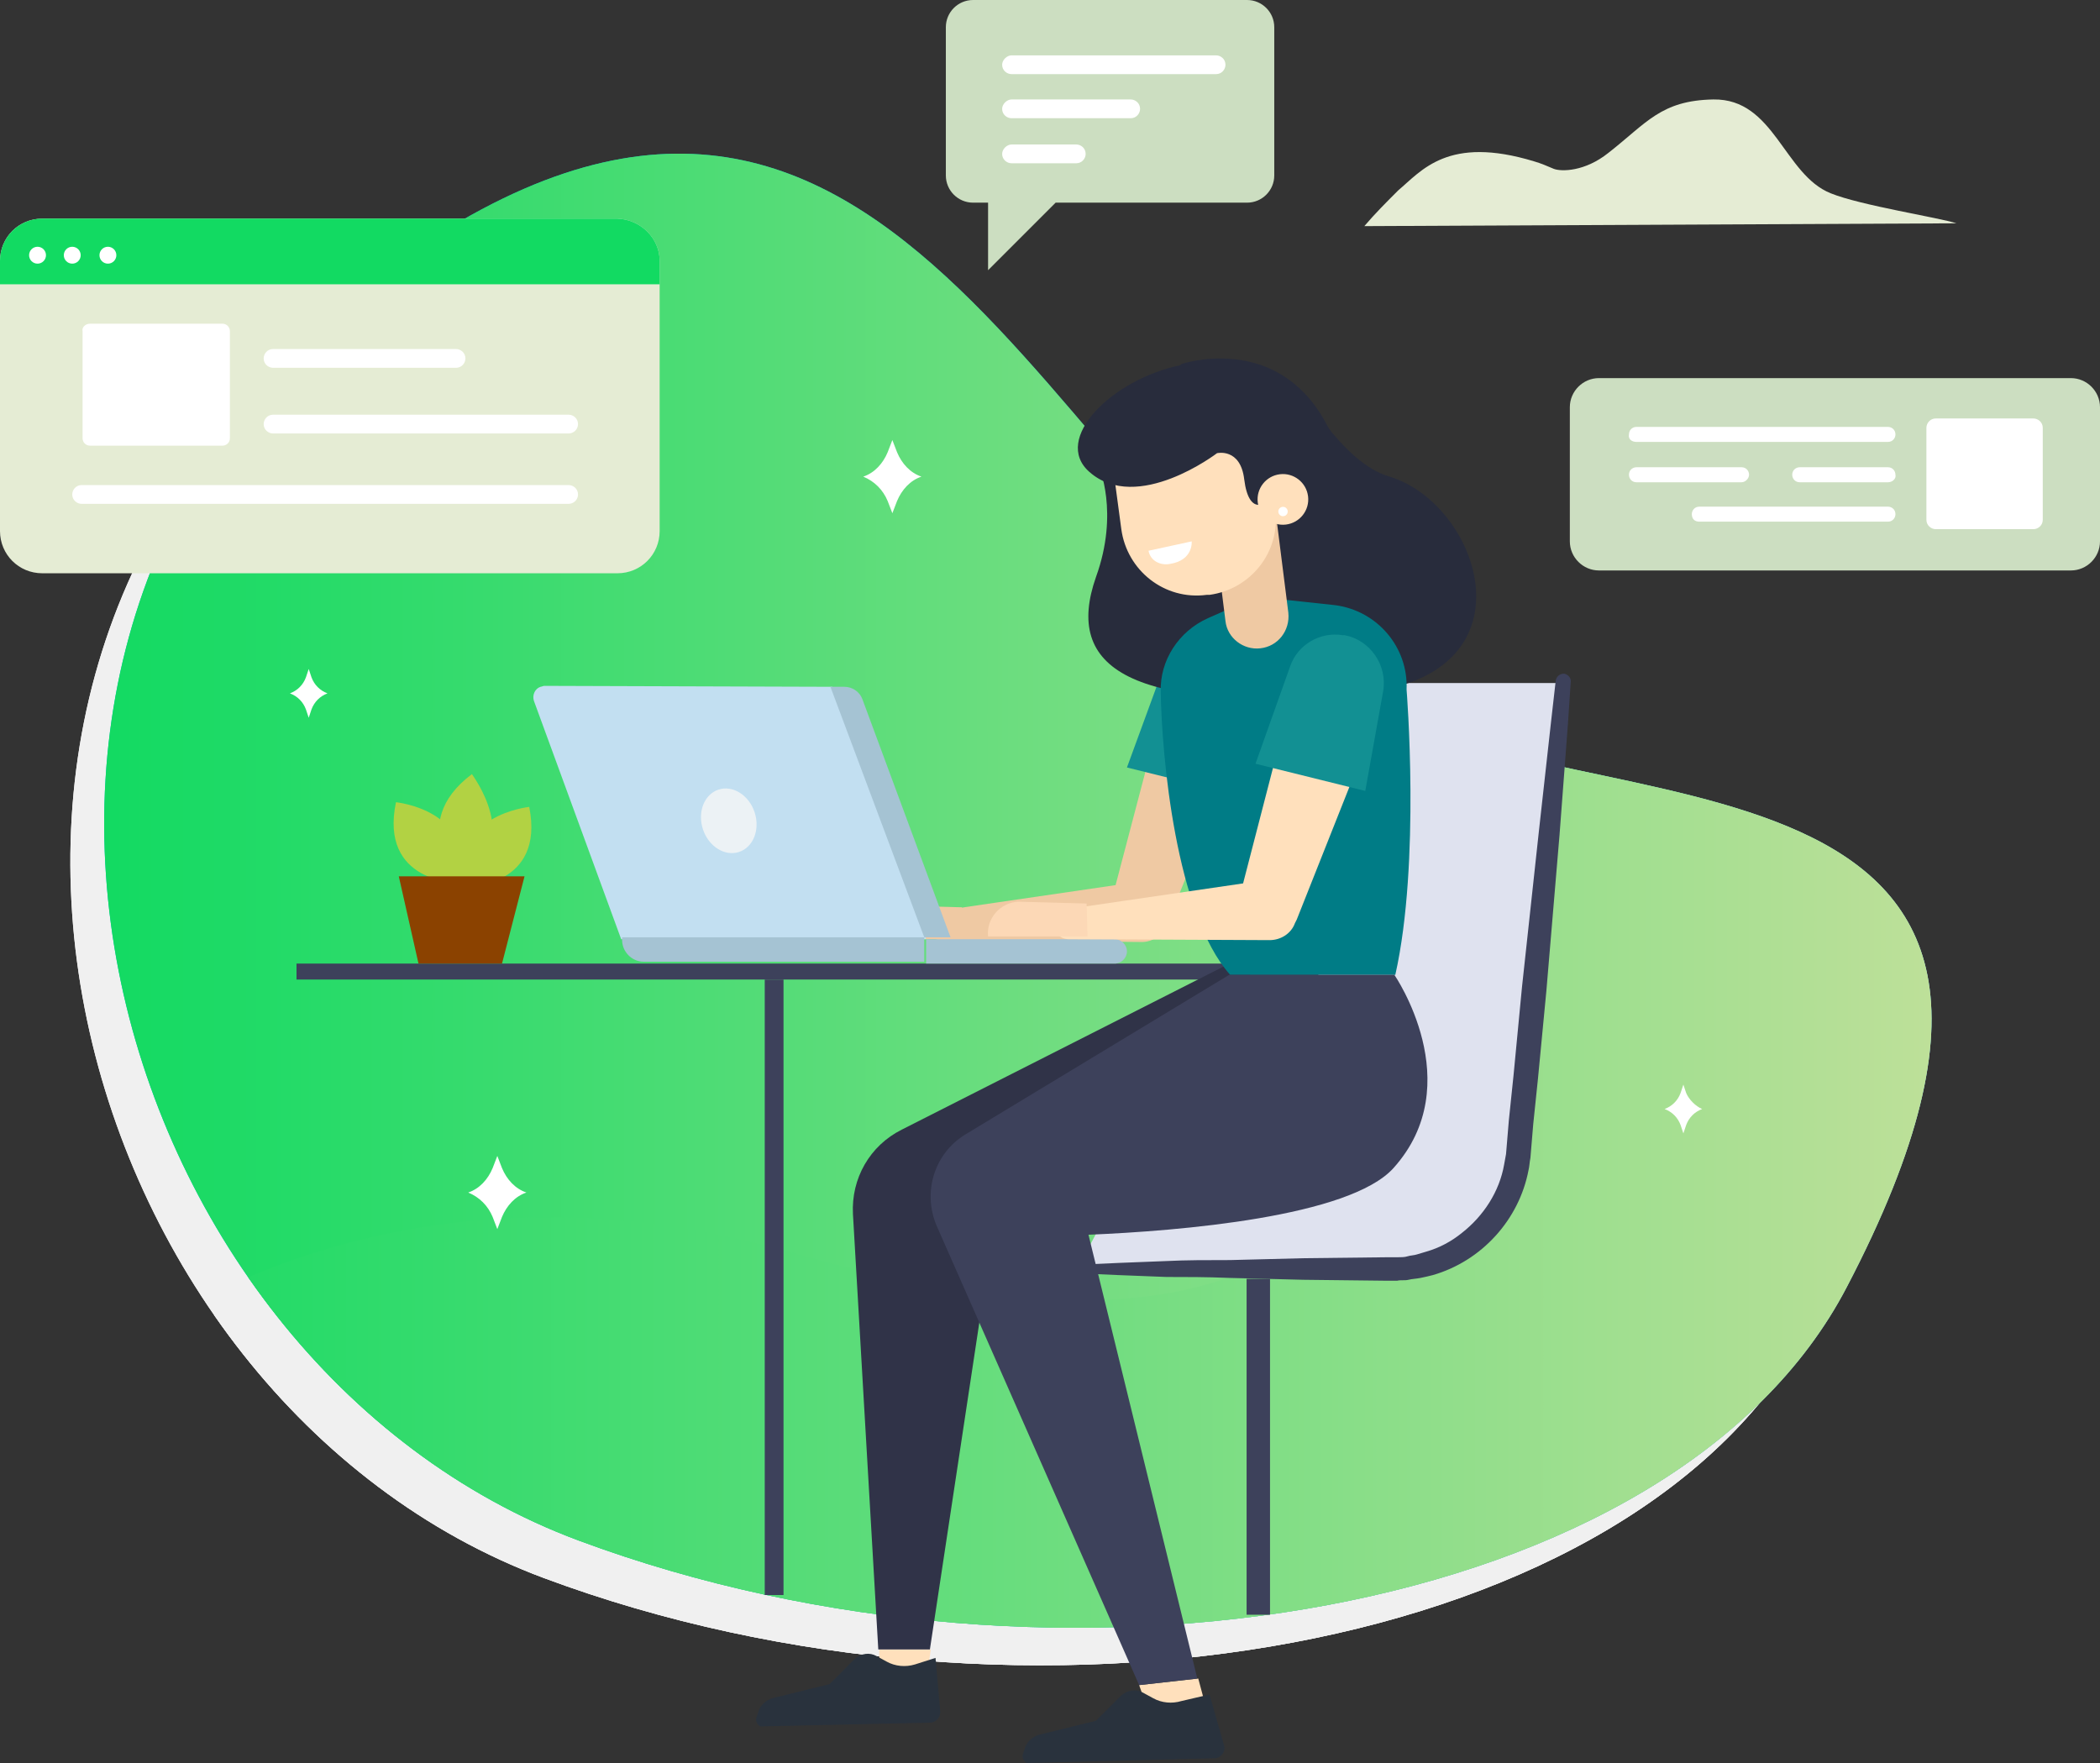 <?xml version="1.0" encoding="utf-8"?>
<!-- Generator: Adobe Illustrator 24.0.0, SVG Export Plug-In . SVG Version: 6.00 Build 0)  -->
<svg version="1.1" id="OBJECTS" xmlns="http://www.w3.org/2000/svg" xmlns:xlink="http://www.w3.org/1999/xlink" x="0px" y="0px"
	 viewBox="0 0 223.8 187.9" style="enable-background:new 0 0 223.8 187.9;" xml:space="preserve">
<rect x="0" y="0" width="223.8" height="187.9" fill="#333333" stroke="none"/>
<style type="text/css">
	.st0{fill:#F0F0F0;}
	.st1{clip-path:url(#SVGID_2_);}
	.st2{fill:url(#SVGID_3_);}
	.st3{fill:url(#SVGID_4_);}
	.st4{clip-path:url(#SVGID_6_);}
	.st5{fill:url(#SVGID_7_);}
	.st6{fill:#E5ECD4;}
	.st7{fill:#12DA62;}
	.st8{fill:#FFFFFF;}
	.st9{fill:#CCDEC1;}
	.st10{fill:#DFE2EF;}
	.st11{fill:#3D415B;}
	.st12{fill:none;stroke:#3D415B;stroke-width:2.496;stroke-miterlimit:10;}
	.st13{fill:#FFE0BC;}
	.st14{fill:#EFC9A3;}
	.st15{fill:#129093;}
	.st16{fill:#303348;}
	.st17{fill:#282C3C;}
	.st18{fill:#007C86;}
	.st19{fill:#C2DFF1;}
	.st20{fill:#A5C3D3;}
	.st21{fill:#ECF2F5;}
	.st22{fill:#FCD8B6;}
	.st23{fill:#29323D;}
	.st24{fill:#B2D243;}
	.st25{fill:#8B4200;}
	.st26{fill:none;stroke:#3D415B;stroke-width:2;stroke-miterlimit:10;}
</style>
<title>details-1-office-worker</title>
<path class="st0" d="M142.2,78.9c-34.5-20.8-50.8-84.9-104-46.6S7,149.2,58,168.2s116.7,8.3,135.1-27
	C224.7,80.8,165.3,92.9,142.2,78.9z"/>
<path class="st0" d="M142.2,78.9c-34.5-20.8-50.8-84.9-104-46.6S7,149.2,58,168.2s116.7,8.3,135.1-27
	C224.7,80.8,165.3,92.9,142.2,78.9z"/>
<g>
	<defs>
		<path id="SVGID_1_" d="M142.2,78.9c-34.5-20.8-50.8-84.9-104-46.6S7,149.2,58,168.2s116.7,8.3,135.1-27
			C224.7,80.8,165.3,92.9,142.2,78.9z"/>
	</defs>
	<clipPath id="SVGID_2_">
		<use xlink:href="#SVGID_1_"  style="overflow:visible;"/>
	</clipPath>
	<g class="st1">
		<path class="st0" d="M2.3,153c0,0,29.4-29.5,78.5-15.5s78,2,71.9-72.2c0,0,69,9.6,60.2,58.7C202.2,183.6,63.5,206.3,2.3,153z"/>
	</g>
</g>
<linearGradient id="SVGID_3_" gradientUnits="userSpaceOnUse" x1="11.085" y1="92.944" x2="205.828" y2="92.944" gradientTransform="matrix(1 0 0 -1 0 187.89)">
	<stop  offset="0" style="stop-color:#00BFC2"/>
	<stop  offset="0.246" style="stop-color:#00BBC5"/>
	<stop  offset="0.49" style="stop-color:#00AFCF"/>
	<stop  offset="0.732" style="stop-color:#009BDF"/>
	<stop  offset="0.972" style="stop-color:#0080F5"/>
	<stop  offset="1" style="stop-color:#007CF8"/>
</linearGradient>
<path class="st2" d="M145.8,74.9C111.3,54.1,95-9.9,41.8,28.3S10.6,145.2,61.7,164.2s116.7,8.3,135.1-27
	C228.4,76.8,168.9,88.9,145.8,74.9z"/>
<linearGradient id="SVGID_4_" gradientUnits="userSpaceOnUse" x1="11.085" y1="92.944" x2="205.828" y2="92.944" gradientTransform="matrix(1 0 0 -1 0 187.89)">
	<stop  offset="0" style="stop-color:#12DA62"/>
	<stop  offset="1" style="stop-color:#C7E09C"/>
</linearGradient>
<path class="st3" d="M145.8,74.9C111.3,54.1,95-9.9,41.8,28.3S10.6,145.2,61.7,164.2s116.7,8.3,135.1-27
	C228.4,76.8,168.9,88.9,145.8,74.9z"/>
<g>
	<defs>
		<path id="SVGID_5_" d="M145.8,74.9C111.3,54.1,95-9.9,41.8,28.3S10.6,145.2,61.7,164.2s116.7,8.3,135.1-27
			C228.4,76.8,168.9,88.9,145.8,74.9z"/>
	</defs>
	<clipPath id="SVGID_6_">
		<use xlink:href="#SVGID_5_"  style="overflow:visible;"/>
	</clipPath>
	<g class="st4">
		
			<linearGradient id="SVGID_7_" gradientUnits="userSpaceOnUse" x1="5.9" y1="67.698" x2="217.356" y2="67.698" gradientTransform="matrix(1 0 0 -1 0 187.89)">
			<stop  offset="0" style="stop-color:#12DA62"/>
			<stop  offset="1" style="stop-color:#C7E09C"/>
		</linearGradient>
		<path class="st5" d="M5.9,149c0,0,29.4-29.5,78.5-15.5s78,2,71.9-72.2c0,0,69,9.6,60.2,58.7C205.8,179.6,67.2,202.3,5.9,149z"/>
	</g>
</g>
<path class="st6" d="M70.3,27.8v28.8c0,2.5-2,4.5-4.5,4.5c0,0,0,0,0,0H4.5c-2.5,0-4.5-2-4.5-4.5c0,0,0,0,0,0V27.8
	c0-2.5,2-4.5,4.5-4.5c0,0,0,0,0,0h61.3C68.3,23.4,70.3,25.4,70.3,27.8C70.3,27.8,70.3,27.8,70.3,27.8z"/>
<path class="st7" d="M70.3,27.8v2.5H0v-2.5c0-2.5,2-4.5,4.5-4.5c0,0,0,0,0,0h61.3C68.3,23.4,70.3,25.4,70.3,27.8
	C70.3,27.8,70.3,27.8,70.3,27.8z"/>
<circle class="st8" cx="4" cy="27.2" r="0.9"/>
<circle class="st8" cx="7.7" cy="27.2" r="0.9"/>
<circle class="st8" cx="11.5" cy="27.2" r="0.9"/>
<path class="st8" d="M9.6,34.5h14.1c0.5,0,0.8,0.4,0.8,0.8v11.4c0,0.5-0.4,0.8-0.8,0.8H9.6c-0.5,0-0.8-0.4-0.8-0.8V35.3
	C8.7,34.9,9.1,34.5,9.6,34.5C9.6,34.5,9.6,34.5,9.6,34.5z"/>
<path class="st8" d="M60.6,53.7H8.7c-0.5,0-1-0.4-1-1l0,0l0,0c0-0.5,0.4-1,1-1c0,0,0,0,0,0h51.9c0.5,0,1,0.4,1,1l0,0l0,0
	C61.6,53.3,61.1,53.7,60.6,53.7L60.6,53.7z"/>
<path class="st8" d="M60.6,46.2H29.1c-0.5,0-1-0.4-1-1l0,0l0,0c0-0.5,0.4-1,1-1c0,0,0,0,0,0h31.5c0.5,0,1,0.4,1,1l0,0l0,0
	C61.6,45.8,61.1,46.2,60.6,46.2L60.6,46.2z"/>
<path class="st8" d="M48.6,39.2H29.1c-0.5,0-1-0.4-1-1l0,0l0,0c0-0.5,0.4-1,1-1c0,0,0,0,0,0h19.5c0.5,0,1,0.4,1,1l0,0l0,0
	C49.6,38.7,49.2,39.2,48.6,39.2L48.6,39.2z"/>
<path class="st6" d="M145.4,24.1c1.1-1.3,2.4-2.6,3.6-3.8c2.5-2.1,5.3-5.9,14.5-3.1c0.7,0.2,1.4,0.5,2.1,0.8
	c0.8,0.3,3.3,0.3,5.8-1.7c4.1-3.2,5.6-5.6,11.2-5.7c6.5-0.1,7.5,8,12.5,10c3.2,1.3,11.6,2.6,13.4,3.2L145.4,24.1z"/>
<path class="st8" d="M95.6,48.2l-0.5-1.3l-0.5,1.3c-0.5,1.2-1.4,2.2-2.6,2.6l0,0c1.2,0.5,2.1,1.4,2.6,2.6l0.5,1.3l0.5-1.3
	c0.5-1.2,1.4-2.2,2.6-2.6l0,0C97,50.4,96.1,49.4,95.6,48.2z"/>
<path class="st8" d="M53.5,124.5l-0.5-1.3l-0.5,1.3c-0.5,1.2-1.4,2.2-2.6,2.6l0,0c1.2,0.5,2.1,1.4,2.6,2.6l0.5,1.3l0.5-1.3
	c0.5-1.2,1.4-2.2,2.6-2.6l0,0C54.9,126.7,54,125.7,53.5,124.5z"/>
<path class="st8" d="M179.7,116.5l-0.3-0.9l-0.3,0.9c-0.3,0.8-0.9,1.4-1.7,1.7l0,0c0.8,0.3,1.4,0.9,1.7,1.7l0.3,0.9l0.3-0.9
	c0.3-0.8,0.9-1.4,1.7-1.7l0,0C180.7,117.9,180,117.2,179.7,116.5z"/>
<path class="st8" d="M33.2,72.2l-0.3-0.9l-0.3,0.9c-0.3,0.8-0.9,1.4-1.7,1.7l0,0c0.8,0.3,1.4,0.9,1.7,1.7l0.3,0.9l0.3-0.9
	c0.3-0.8,0.9-1.4,1.7-1.7l0,0C34.1,73.6,33.5,73,33.2,72.2z"/>
<path class="st9" d="M132.9,0h-29.2c-1.6,0-2.9,1.3-2.9,2.9c0,0,0,0,0,0v15.8c0,1.6,1.3,2.9,2.9,2.9c0,0,0,0,0,0h1.6v7.2l7.2-7.2
	h20.4c1.6,0,2.9-1.3,2.9-2.9c0,0,0,0,0,0V2.9C135.8,1.3,134.5,0,132.9,0z"/>
<path class="st8" d="M107.8,15.4h6.9c0.5,0,1,0.4,1,1l0,0c0,0.5-0.4,1-1,1h-6.9c-0.5,0-1-0.4-1-1l0,0
	C106.8,15.9,107.3,15.4,107.8,15.4z"/>
<path class="st8" d="M107.8,10.6h12.7c0.5,0,1,0.4,1,1l0,0c0,0.5-0.4,1-1,1h-12.7c-0.5,0-1-0.4-1-1l0,0
	C106.8,11.1,107.3,10.6,107.8,10.6z"/>
<path class="st8" d="M107.8,5.9h21.8c0.5,0,1,0.4,1,1c0,0,0,0,0,0l0,0c0,0.5-0.4,1-1,1l0,0h-21.8c-0.5,0-1-0.4-1-1l0,0
	C106.8,6.4,107.3,5.9,107.8,5.9z"/>
<path class="st10" d="M114.8,135.3h33.8c6.8,0,12.5-5.1,13.2-11.8l4.9-50.7h-33.8l-0.7,29.4L114.8,135.3z"/>
<path class="st11" d="M114.8,134.8l4.5-0.2l5.1-0.2c2-0.1,4.2-0.1,6.7-0.1l7.9-0.2l8.8-0.1h0.6h0.2l0.3,0c0.4,0,0.8,0,1.1-0.1
	s0.7-0.1,1-0.2s0.7-0.2,1-0.3c1.4-0.4,2.7-1.1,3.8-2c2.3-1.8,4-4.4,4.5-7.3l0.2-1.1l0.1-1.2l0.2-2.4l0.5-4.8l0.9-9.4l1.8-16.6
	l1.3-11.7l0.5-4.4c0.1-0.4,0.4-0.7,0.9-0.7c0.4,0.1,0.7,0.4,0.7,0.8l-0.3,4.5L166.2,89l-1.4,16.6l-0.9,9.4l-0.5,4.8l-0.2,2.4
	l-0.1,1.2c-0.1,0.5-0.1,0.9-0.2,1.3c-1,5.3-5,9.7-10.2,11.2c-0.4,0.1-0.8,0.2-1.3,0.3s-0.9,0.1-1.3,0.2s-0.8,0-1.2,0.1l-0.3,0h-0.3
	h-0.6l-8.8-0.1l-7.9-0.2c-2.4-0.1-4.7-0.1-6.7-0.1l-5.1-0.2l-4.5-0.2c-0.3,0-0.6-0.2-0.6-0.5C114.3,135,114.5,134.8,114.8,134.8z"/>
<line class="st12" x1="134.1" y1="136.3" x2="134.1" y2="172.1"/>
<rect x="31.6" y="102.7" class="st11" width="108.9" height="1.7"/>
<polygon class="st13" points="127.7,178.9 128.8,183 123.2,184.7 121.4,179.6 "/>
<polygon class="st13" points="93.7,175.8 93.7,179.2 98.7,179.2 99.2,175.8 "/>
<path class="st14" d="M132,79.6l-7.5,18.6l-0.2,0.4c-0.4,1.1-1.5,1.8-2.6,1.8l-21.4-0.2c-0.9,0-1.6-0.7-1.6-1.6
	c0-0.8,0.6-1.4,1.3-1.5l21.2-3.1l-2.8,2.2l5.1-19.4c0.6-2.4,3.1-3.8,5.5-3.2c2.4,0.6,3.8,3.1,3.2,5.5C132.1,79.2,132,79.4,132,79.6z
	"/>
<path class="st14" d="M102.5,96.7l-7.3-0.2c-1.9,0.1-3.4,1.7-3.3,3.6h10.7L102.5,96.7z"/>
<path class="st15" d="M120.1,81.8l11.7,2.9l1.9-10.4c0.5-2.8-1.4-5.4-4.1-5.9c-0.1,0-0.1,0-0.2,0l0,0c-2.4-0.4-4.7,1-5.6,3.3
	L120.1,81.8z"/>
<path class="st16" d="M132.2,102.1l-36.1,18.3c-3.4,1.7-5.4,5.2-5.2,9l2.7,46.4h5.5l7.5-49.6l28.1-19.7L132.2,102.1z"/>
<path class="st17" d="M125.9,38.8c0,0,10-3.4,15.3,6.1c0.3,0.6,0.6,1.1,1.1,1.6c1.1,1.3,3.3,3.6,5.8,4.3c9.8,3,15.9,21.5-3.5,23.1
	c-24.3,2.1-31.2-2.7-27.8-12.4c2.5-6.9,0.3-11.8,0.3-11.8L125.9,38.8z"/>
<path class="st18" d="M133.9,63.6l-5.2,2.3c-3.1,1.4-5.1,4.5-5,7.8c0.1,6.8,1.6,23.7,7.4,30.2h17.6c2.7-12,1.2-30.4,1.2-30.4
	c0.2-4.5-3.1-8.4-7.6-9L133.9,63.6z"/>
<path class="st14" d="M134.3,69.1L134.3,69.1c-1.8,0.2-3.5-1.1-3.7-2.9l-1.4-11.2l6.7-0.8l1.4,11.1
	C137.5,67.2,136.2,68.9,134.3,69.1C134.4,69.1,134.4,69.1,134.3,69.1z"/>
<path class="st13" d="M118.2,46.7l16.4-2.1l0,0l1.3,9.7c0.6,4.5-2.6,8.5-7,9.1l-0.3,0c-4.5,0.6-8.5-2.6-9.1-7L118.2,46.7L118.2,46.7
	L118.2,46.7z"/>
<path class="st17" d="M136.4,50.6l-1.4,2.9c0,0-1.9,1.6-2.4-2.4c-0.4-3.4-2.9-2.8-2.9-2.8s-8.5,6.5-13.6,2c-4-3.5,2.4-9.9,9.8-11.4
	l9.6,4.2L136.4,50.6z"/>
<ellipse transform="matrix(0.993 -0.12 0.12 0.993 -5.406 16.803)" class="st13" cx="136.7" cy="53.2" rx="2.7" ry="2.7"/>
<ellipse transform="matrix(0.993 -0.12 0.12 0.993 -5.549 16.804)" class="st8" cx="136.7" cy="54.5" rx="0.5" ry="0.5"/>
<path class="st8" d="M122.4,58.7l4.6-1c0,0,0.2,2-2.3,2.4C123.7,60.3,122.6,59.8,122.4,58.7C122.4,58.7,122.4,58.7,122.4,58.7z"/>
<path class="st11" d="M148.6,103.9H131l-28.1,17c-3.3,2-4.6,6.1-3.1,9.7l21.6,49l6.2-0.7l-11.6-47.3c9.7-0.4,27.8-1.9,32.5-7.1
	C156.6,115.5,148.6,103.9,148.6,103.9z"/>
<path class="st19" d="M88.7,73.2l10,26.9H66.2l-9.3-25.4c-0.2-0.6,0.1-1.3,0.7-1.5c0.1,0,0.3-0.1,0.4-0.1L88.7,73.2L88.7,73.2z"/>
<path class="st20" d="M88.5,73.2h1.5c0.8,0,1.6,0.5,1.9,1.3l9.4,25.4h-2.8L88.5,73.2z"/>
<path class="st20" d="M66.3,99.9h32.2l0,0v2.6l0,0H68.6c-1.3,0-2.3-1.1-2.3-2.3L66.3,99.9L66.3,99.9z"/>
<path class="st20" d="M98.7,102.7h20.1c0.7,0,1.3-0.6,1.3-1.3v0l0,0c0-0.7-0.6-1.3-1.3-1.3h0H98.7V102.7z"/>
<ellipse transform="matrix(0.949 -0.314 0.314 0.949 -23.546 28.841)" class="st21" cx="77.7" cy="87.5" rx="2.9" ry="3.5"/>
<path class="st13" d="M145.7,79.1L138.2,98l-0.2,0.4c-0.4,1.1-1.5,1.8-2.7,1.8l-21.4-0.1c-0.9,0-1.6-0.7-1.6-1.6
	c0-0.8,0.6-1.5,1.4-1.6l21.2-3.1L132,96l5.1-19.7c0.6-2.4,3.1-3.9,5.5-3.3c2.4,0.6,3.9,3.1,3.3,5.5c0,0,0,0.1,0,0.1
	C145.8,78.7,145.8,78.9,145.7,79.1z"/>
<path class="st22" d="M115.8,96.3l-7.3-0.2c-1.9,0.1-3.4,1.8-3.2,3.7h10.6L115.8,96.3z"/>
<path class="st15" d="M133.8,81.4l11.7,2.9l1.9-10.6c0.5-2.8-1.4-5.5-4.1-6c-0.1,0-0.1,0-0.2,0l0,0c-2.4-0.4-4.8,1-5.6,3.3
	L133.8,81.4z"/>
<path class="st23" d="M119.5,180.7l-2.7,2.7l-6.1,1.5c-0.6,0.2-1.1,0.6-1.4,1.2l-0.3,0.9c-0.1,0.3,0.1,0.7,0.4,0.9
	c0.1,0,0.2,0,0.2,0l19.8-0.5c0.6,0,1.1-0.5,1.1-1.1c0,0,0,0,0-0.1l-1.6-5.6l-3,0.7c-1,0.3-2.1,0.2-3-0.3l-1.1-0.6
	C121.1,180,120.2,180.1,119.5,180.7z"/>
<path class="st23" d="M91.1,176.8l-2.7,2.7l-6.1,1.5c-0.6,0.2-1.1,0.6-1.4,1.2l-0.3,0.9c-0.1,0.3,0.1,0.7,0.4,0.9c0.1,0,0.2,0,0.2,0
	l17.9-0.4c0.6,0,1.1-0.5,1.1-1.1c0,0,0,0,0-0.1l-0.5-5.7l-2.2,0.7c-1,0.3-2.1,0.2-3-0.3l-1.1-0.6C92.7,176.1,91.8,176.2,91.1,176.8z
	"/>
<path class="st9" d="M220.7,60.8h-50.3c-1.7,0-3.1-1.4-3.1-3.1V43.4c0-1.7,1.4-3.1,3.1-3.1h50.3c1.7,0,3.1,1.4,3.1,3.1v14.3
	C223.8,59.4,222.4,60.8,220.7,60.8z"/>
<path class="st8" d="M216.7,56.4h-10.4c-0.5,0-1-0.4-1-1c0,0,0,0,0,0v-9.8c0-0.5,0.4-1,1-1h10.4c0.5,0,1,0.4,1,1c0,0,0,0,0,0v9.8
	C217.7,56,217.2,56.4,216.7,56.4z"/>
<path class="st8" d="M174.4,47.1h26.8c0.5,0,0.8-0.4,0.8-0.8l0,0c0-0.5-0.4-0.8-0.8-0.8h-26.8c-0.5,0-0.8,0.4-0.8,0.8l0,0
	C173.5,46.8,173.9,47.1,174.4,47.1z"/>
<path class="st8" d="M201.2,51.4h-9.4c-0.5,0-0.8-0.4-0.8-0.8v0c0-0.5,0.4-0.8,0.8-0.8h9.4c0.5,0,0.8,0.4,0.8,0.8v0
	C202.1,51,201.7,51.4,201.2,51.4z"/>
<path class="st8" d="M185.6,51.4h-11.2c-0.5,0-0.8-0.4-0.8-0.8v0c0-0.5,0.4-0.8,0.8-0.8h11.2c0.5,0,0.8,0.4,0.8,0.8v0
	C186.4,51,186,51.4,185.6,51.4z"/>
<path class="st8" d="M181.1,55.6h20.1c0.5,0,0.8-0.4,0.8-0.8l0,0c0-0.5-0.4-0.8-0.8-0.8h-20.1c-0.5,0-0.8,0.4-0.8,0.8l0,0
	C180.3,55.3,180.6,55.6,181.1,55.6z"/>
<path class="st24" d="M49.8,94.5c0,0,8.3,0,6.6-8.5C56.4,86,47.7,86.9,49.8,94.5z"/>
<path class="st24" d="M48.8,94.1c0,0-8.4,0-6.6-8.6C42.1,85.5,50.9,86.3,48.8,94.1z"/>
<path class="st24" d="M49.2,94.1c0,0-6.1-6.2,1.1-11.6C50.2,82.5,56,89.7,49.2,94.1z"/>
<polygon class="st25" points="55.9,93.4 42.5,93.4 44.6,102.7 53.5,102.7 "/>
<line class="st26" x1="82.5" y1="104.4" x2="82.5" y2="170"/>
</svg>

